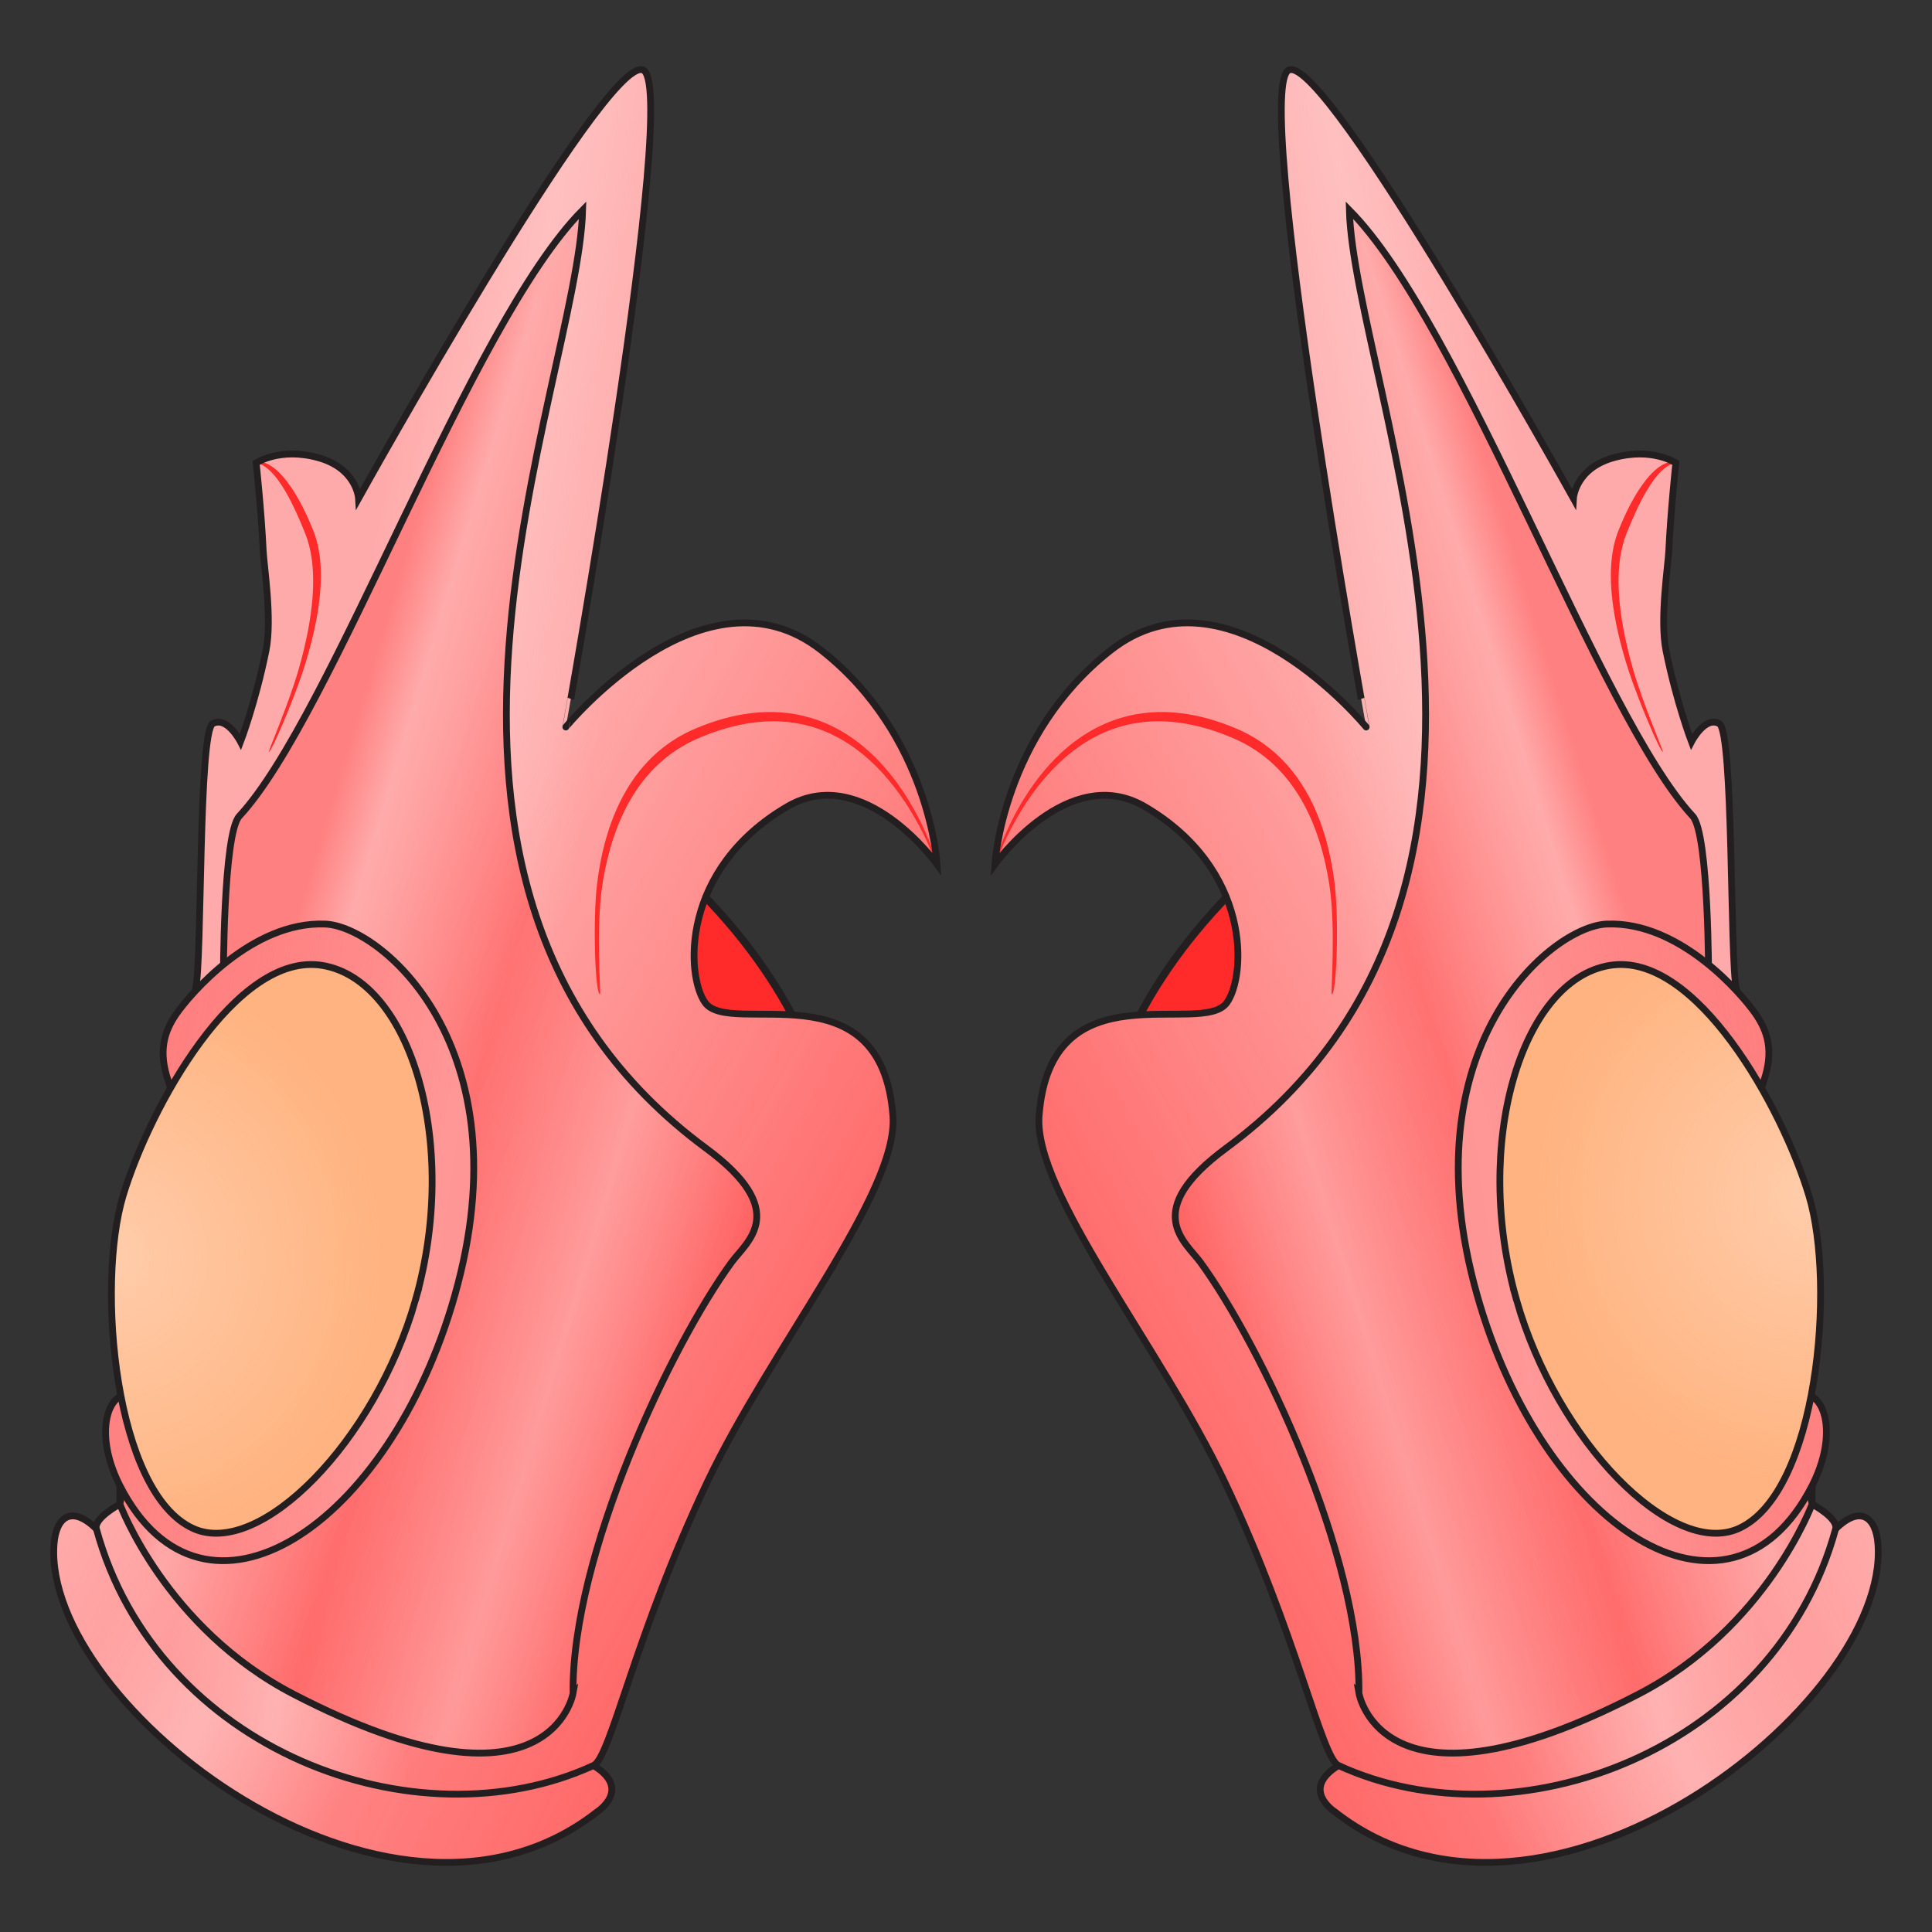 <svg xmlns="http://www.w3.org/2000/svg" xmlns:xlink="http://www.w3.org/1999/xlink" viewBox="0 0 256 256">
    <rect x="0" y="0" width="256" height="256" fill="#333333" stroke="none"/>
    <defs>
        <linearGradient id="innoGrad5">
            <stop offset="0" stop-color="#ffd5d5" stop-opacity="0"/>
            <stop offset=".327" stop-color="#ffd5d5" stop-opacity=".502"/>
            <stop offset=".608" stop-color="#ffd5d5" stop-opacity="0"/>
            <stop offset=".906" stop-color="#ffd5d5" stop-opacity=".502"/>
            <stop offset="1" stop-color="#ffd5d5" stop-opacity="0"/>
        </linearGradient>
        <linearGradient id="innoGrad6">
            <stop offset="0" stop-color="#ffd5d5" stop-opacity=".502"/>
            <stop offset="1" stop-color="#ffd5d5" stop-opacity="0"/>
        </linearGradient>
        <linearGradient id="innoGrad4">
            <stop offset="0" stop-color="#ffd5d5" stop-opacity="0"/>
            <stop offset=".226" stop-color="#ffd5d5" stop-opacity="0"/>
            <stop offset=".556" stop-color="#ffd5d5" stop-opacity=".502"/>
            <stop offset=".821" stop-color="#ffd5d5" stop-opacity="0"/>
            <stop offset="1" stop-color="#ffd5d5" stop-opacity="0"/>
        </linearGradient>
        <linearGradient id="innoGrad3">
            <stop offset="0" stop-color="#ffd5d5" stop-opacity="0"/>
            <stop offset=".389" stop-color="#ffd5d5" stop-opacity="0"/>
            <stop offset=".652" stop-color="#ffd5d5" stop-opacity=".502"/>
            <stop offset=".864" stop-color="#ffd5d5" stop-opacity="0"/>
            <stop offset="1" stop-color="#ffd5d5" stop-opacity="0"/>
        </linearGradient>
        <linearGradient id="innoGrad2">
            <stop offset="0" stop-color="#ffe6d5" stop-opacity=".502"/>
            <stop offset="1" stop-color="#ffe6d5" stop-opacity="0"/>
        </linearGradient>
        <linearGradient id="innoGrad1">
            <stop offset="0" stop-color="#ff2a2a" stop-opacity=".502"/>
            <stop offset="1" stop-color="#ff2a2a" stop-opacity="0"/>
        </linearGradient>
        <linearGradient id="linearGradient1035" x1="176.887" x2="248.946" y1="240.085" y2="204.649" gradientUnits="userSpaceOnUse" xlink:href="#innoGrad1"/>
        <linearGradient id="linearGradient1043" x1="177.358" x2="240.113" y1="233.938" y2="199.305" gradientUnits="userSpaceOnUse" xlink:href="#innoGrad1"/>
        <linearGradient id="linearGradient1051" x1="180.069" x2="240.113" y1="224.385" y2="199.305" gradientUnits="userSpaceOnUse" xlink:href="#innoGrad1"/>
        <linearGradient id="linearGradient1059" x1="195.729" x2="242.459" y1="171.612" y2="164.616" gradientUnits="userSpaceOnUse" xlink:href="#innoGrad1"/>
        <radialGradient id="radialGradient1067" cx="231.883" cy="161.472" r="21.7" fx="231.883" fy="161.472" gradientTransform="matrix(1.687 0 0 1.757 -151.207 -125.295)" gradientUnits="userSpaceOnUse" xlink:href="#innoGrad2"/>
        <linearGradient id="linearGradient1115" x1="176.887" x2="249.138" y1="240.085" y2="204.457" gradientUnits="userSpaceOnUse" xlink:href="#innoGrad1"/>
        <linearGradient id="linearGradient1125" x1="177.358" x2="240.114" y1="233.938" y2="199.306" gradientUnits="userSpaceOnUse" xlink:href="#innoGrad1"/>
        <linearGradient id="linearGradient1133" x1="180.069" x2="240.113" y1="224.385" y2="199.305" gradientUnits="userSpaceOnUse" xlink:href="#innoGrad1"/>
        <linearGradient id="linearGradient1141" x1="195.729" x2="242.459" y1="171.612" y2="164.616" gradientUnits="userSpaceOnUse" xlink:href="#innoGrad1"/>
        <radialGradient id="radialGradient1149" cx="232.781" cy="166.102" r="21.7" fx="232.781" fy="166.102" gradientTransform="matrix(1.675 0 0 1.757 -148.457 -125.295)" gradientUnits="userSpaceOnUse" xlink:href="#innoGrad2"/>
        <linearGradient id="linearGradient1035-0" x1="176.887" x2="248.946" y1="240.085" y2="204.649" gradientUnits="userSpaceOnUse" xlink:href="#innoGrad4"/>
        <linearGradient id="linearGradient1043-9" x1="169.304" x2="240.113" y1="213.995" y2="199.305" gradientUnits="userSpaceOnUse" xlink:href="#innoGrad3"/>
        <linearGradient id="linearGradient1051-9" x1="169.489" x2="240.113" y1="221.352" y2="199.305" gradientUnits="userSpaceOnUse" xlink:href="#innoGrad5"/>
        <linearGradient id="linearGradient1059-6" x1="200.953" x2="242.459" y1="172.276" y2="164.616" gradientUnits="userSpaceOnUse" xlink:href="#innoGrad6"/>
        <linearGradient id="linearGradient1115-9" x1="176.887" x2="249.138" y1="240.085" y2="204.457" gradientUnits="userSpaceOnUse" xlink:href="#innoGrad3"/>
        <linearGradient id="linearGradient1125-2" x1="169.304" x2="240.114" y1="212.461" y2="199.306" gradientUnits="userSpaceOnUse" xlink:href="#innoGrad3"/>
        <linearGradient id="linearGradient1133-7" x1="168.997" x2="240.113" y1="220.665" y2="199.305" gradientUnits="userSpaceOnUse" xlink:href="#innoGrad5"/>
        <linearGradient id="linearGradient1141-5" x1="200.953" x2="242.459" y1="172.276" y2="164.616" gradientUnits="userSpaceOnUse" xlink:href="#innoGrad6"/>
    </defs>
    <g fill="#ff2a2a">
        <path stroke="#231f20" stroke-miterlimit="10" d="M162.048 188.001l64.71-56.256.944-32.125s-27.744-13.601-59.321 13.732c-31.021 26.852-22.672 54.518-22.672 54.518z"/>
    </g>
    <g>
        <path fill="#faa" d="M177.358 233.938c-5.169 3.156-.471 6.147-.471 6.147 27.646 21.646 73.495-14.297 71.955-35.462-.261-3.589-2.312-5.269-5.617-2.029-1.507 1.477-62.261 29.125-65.867 31.344z"/>
        <path fill="url(#linearGradient1035)" d="M177.358 233.938c-5.169 3.156-.471 6.147-.471 6.147 27.646 21.646 73.495-14.297 71.955-35.462-.261-3.589-2.312-5.269-5.617-2.029-1.507 1.477-62.261 29.125-65.867 31.344z"/>
        <path fill="url(#linearGradient1035-0)" stroke="#231f20" stroke-miterlimit="10" stroke-width=".899" d="M177.358 233.938c-5.169 3.156-.471 6.147-.471 6.147 27.646 21.646 73.495-14.297 71.955-35.462-.261-3.589-2.312-5.269-5.617-2.029-1.507 1.477-62.261 29.125-65.867 31.344z"/>
        <path fill="#faa" d="M177.358 233.938c-2.293-1.063-5.491-17.402-15.071-37.554-8.447-17.794-25.357-38.377-24.603-48.517 1.485-19.946 21.573-10.357 24.888-15.012 2.522-3.516 3.343-17.649-10.897-25.983-10.122-5.907-19.852 7.658-19.852 7.658s1.012-17.088 15.318-28.339c15.547-12.231 33.884 10.145 33.884 10.145S165.707 11.008 170.83 9.257c5.104-1.753 37.659 56.791 37.659 56.791s.222-3.979 5.323-5.399c5.12-1.419 8.244.695 8.244.695s-.674 6.224-.933 11.646c-.097 2.036-1.207 9.022-.372 13.202 1.409 6.963 3.378 12.098 3.378 12.098s1.782-3.465 3.682-2.404c1.899 1.051 1.406 31.366 2.257 35.09.35 1.485 2.356 11.484 2.356 11.484l7.677 42.599.013 14.247s3.504 1.874 3.111 3.289c-8.002 29.354-42.364 42.153-65.867 31.343z"/>
        <path fill="#ff2a2a" d="M131.823 114.53c.06.018.741-1.922 1.8-4.046 1.443-2.897 3.272-5.742 5.495-8.15 3.173-3.438 6.505-5.299 9.688-6.153 4.953-1.33 9.95-.34 14.495 1.586 3.266 1.382 6.57 3.814 9.1 8.15 1.629 2.791 3 6.485 3.745 11.328.896 5.829.17 14.477.309 14.5.647.105.983-9.726.395-14.597-.596-4.934-1.882-8.798-3.498-11.767-2.535-4.658-5.994-7.343-9.531-8.84-4.738-2.008-10.046-2.99-15.314-1.412-3.366 1.009-6.785 3.093-9.921 6.73-2.183 2.531-3.958 5.511-5.275 8.478-.944 2.129-1.573 4.168-1.488 4.193zM220.339 99.62c.108-.054-2.595-6.25-3.915-10.814-1.102-3.81-1.654-6.94-1.859-9.482-.318-3.946.182-6.69.943-8.6.782-1.966 1.699-4.035 2.686-5.703.639-1.08 1.326-2.025 2.04-2.688.5-.464.94-.721 1.316-.85.277-.096.49-.09.507-.14.02-.06-.223-.162-.559-.147-.462.021-1.027.234-1.64.668-.877.62-1.707 1.584-2.443 2.66-1.161 1.696-2.152 3.755-2.96 5.78-.853 2.132-1.28 5.052-.821 9.11.294 2.597.967 5.78 2.207 9.572 1.251 3.827 4.202 10.782 4.498 10.634z"/>
        <path fill="url(#linearGradient1043)" d="M177.358 233.938c-2.293-1.063-5.491-17.402-15.071-37.554-8.447-17.794-25.357-38.377-24.603-48.517 1.485-19.946 21.573-10.357 24.888-15.012 2.522-3.516 3.343-17.649-10.897-25.983-10.122-5.907-19.852 7.658-19.852 7.658s1.012-17.088 15.318-28.339c15.547-12.231 33.884 10.145 33.884 10.145S165.707 11.008 170.83 9.257c5.104-1.753 37.659 56.791 37.659 56.791s.222-3.979 5.323-5.399c5.12-1.419 8.244.695 8.244.695s-.674 6.224-.933 11.646c-.097 2.036-1.207 9.022-.372 13.202 1.409 6.963 3.378 12.098 3.378 12.098s1.782-3.465 3.682-2.404c1.899 1.051 1.406 31.366 2.257 35.09.35 1.485 2.356 11.484 2.356 11.484l7.677 42.599.013 14.247s3.504 1.874 3.111 3.289c-8.002 29.354-42.364 42.153-65.867 31.343z"/>
        <path fill="url(#linearGradient1043-9)" stroke="#231f20" stroke-miterlimit="10" stroke-width=".899" d="M177.358 233.938c-2.293-1.063-5.491-17.402-15.071-37.554-8.447-17.794-25.357-38.377-24.603-48.517 1.485-19.946 21.573-10.357 24.888-15.012 2.522-3.516 3.343-17.649-10.897-25.983-10.122-5.907-19.852 7.658-19.852 7.658s1.012-17.088 15.318-28.339c15.547-12.231 33.884 10.145 33.884 10.145S165.707 11.008 170.83 9.257c5.104-1.753 37.659 56.791 37.659 56.791s.222-3.979 5.323-5.399c5.12-1.419 8.244.695 8.244.695s-.674 6.224-.933 11.646c-.097 2.036-1.207 9.022-.372 13.202 1.409 6.963 3.378 12.098 3.378 12.098s1.782-3.465 3.682-2.404c1.899 1.051 1.406 31.366 2.257 35.09.35 1.485 2.356 11.484 2.356 11.484l7.677 42.599.013 14.247s3.504 1.874 3.111 3.289c-8.002 29.354-42.364 42.153-65.867 31.343z"/>
        <path fill="#ff8080" d="M180.069 224.385c.198-18.278-12.918-46.023-21.007-57.123-2.024-2.753-7.894-6.775 3.378-15.104 47.211-34.866 16.984-101.263 16.357-124.319 14.984 15.103 33.127 66.987 45.49 80.299 2.159 2.32 2.112 21.798 2.112 21.798l13.714 69.369s-6.07 16.423-23.052 25.205c-33.954 17.593-36.992-.125-36.992-.125z"/>
        <path fill="url(#linearGradient1051)" d="M180.069 224.385c.198-18.278-12.918-46.023-21.007-57.123-2.024-2.753-7.894-6.775 3.378-15.104 47.211-34.866 16.984-101.263 16.357-124.319 14.984 15.103 33.127 66.987 45.49 80.299 2.159 2.32 2.112 21.798 2.112 21.798l13.714 69.369s-6.07 16.423-23.052 25.205c-33.954 17.593-36.992-.125-36.992-.125z"/>
        <path fill="url(#linearGradient1051-9)" stroke="#231f20" stroke-miterlimit="10" stroke-width=".899" d="M180.069 224.385c.198-18.278-12.918-46.023-21.007-57.123-2.024-2.753-7.894-6.775 3.378-15.104 47.211-34.866 16.984-101.263 16.357-124.319 14.984 15.103 33.127 66.987 45.49 80.299 2.159 2.32 2.112 21.798 2.112 21.798l13.714 69.369s-6.07 16.423-23.052 25.205c-33.954 17.593-36.992-.125-36.992-.125z"/>
        <path fill="#ff8080" d="M195.729 171.612c-9.313-32.906 9.813-48.885 17.18-49.169 9.789-.389 18.026 9.48 19.678 11.845 1.652 2.365 2.485 4.987 1.101 8.999-3.524 10.235-4.426 35.777 6.414 41.771 2.139 1.182 2.925 6.118-.019 11.85-11.103 21.621-35.68 5.375-44.354-25.296z"/>
        <path fill="url(#linearGradient1059)" d="M195.729 171.612c-9.313-32.906 9.813-48.885 17.18-49.169 9.789-.389 18.026 9.48 19.678 11.845 1.652 2.365 2.485 4.987 1.101 8.999-3.524 10.235-4.426 35.777 6.414 41.771 2.139 1.182 2.925 6.118-.019 11.85-11.103 21.621-35.68 5.375-44.354-25.296z"/>
        <path fill="url(#linearGradient1059-6)" stroke="#231f20" stroke-miterlimit="10" stroke-width=".899" d="M195.729 171.612c-9.313-32.906 9.813-48.885 17.18-49.169 9.789-.389 18.026 9.48 19.678 11.845 1.652 2.365 2.485 4.987 1.101 8.999-3.524 10.235-4.426 35.777 6.414 41.771 2.139 1.182 2.925 6.118-.019 11.85-11.103 21.621-35.68 5.375-44.354-25.296z"/>
        <path fill="#ffb380" d="M200.953 172.276c-5.896-20.638.597-42.414 12.332-44.351 11.418-1.889 22.871 18.768 26.417 30.544 3.54 11.797 1.165 39.372-9.334 44.078-8.801 3.946-24.073-11.526-29.415-30.271z"/>
        <path fill="url(#radialGradient1067)" stroke="#231f20" stroke-miterlimit="10" stroke-width=".899" d="M200.953 172.276c-5.896-20.638.597-42.414 12.332-44.351 11.418-1.889 22.871 18.768 26.417 30.544 3.54 11.797 1.165 39.372-9.334 44.078-8.801 3.946-24.073-11.526-29.415-30.271z"/>
    </g>
    <g fill="#ff2a2a">
        <path stroke="#231f20" stroke-miterlimit="10" d="M93.952 188.001l-64.71-56.256-.944-32.125s27.744-13.6 59.32 13.732c31.022 26.852 22.673 54.518 22.673 54.518z"/>
    </g>
    <g>
        <path fill="#faa" d="M78.642 233.938c5.169 3.156.47 6.147.47 6.147-27.645 21.646-73.494-14.297-71.954-35.462.26-3.589 2.312-5.269 5.617-2.029 1.507 1.477 62.26 29.125 65.867 31.344z"/>
        <path fill="url(#linearGradient1115)" d="M177.358 233.938c-5.169 3.156-.471 6.147-.471 6.147 27.646 21.646 73.495-14.297 71.955-35.462-.261-3.589-2.312-5.269-5.617-2.029-1.507 1.477-62.261 29.125-65.867 31.344z" transform="matrix(-1 0 0 1 256 0)"/>
        <path fill="url(#linearGradient1115-9)" stroke="#231f20" stroke-miterlimit="10" stroke-width=".899" d="M177.358 233.938c-5.169 3.156-.471 6.147-.471 6.147 27.646 21.646 73.495-14.297 71.955-35.462-.261-3.589-2.312-5.269-5.617-2.029-1.507 1.477-62.261 29.125-65.867 31.344z" transform="matrix(-1 0 0 1 256 0)"/>
        <path fill="#faa" d="M78.642 233.938c2.293-1.063 5.49-17.402 15.07-37.554 8.448-17.794 25.358-38.377 24.604-48.517-1.485-19.946-21.573-10.357-24.888-15.012-2.522-3.516-3.343-17.649 10.897-25.983 10.122-5.907 19.852 7.658 19.852 7.658s-1.012-17.088-15.318-28.339c-15.547-12.23-33.884 10.145-33.884 10.145S90.293 11.008 85.17 9.257c-5.104-1.753-37.66 56.791-37.66 56.791s-.221-3.979-5.322-5.399c-5.12-1.419-8.244.695-8.244.695s.674 6.224.933 11.646c.097 2.036 1.207 9.022.372 13.202-1.41 6.963-3.378 12.098-3.378 12.098s-1.782-3.465-3.682-2.404c-1.9 1.051-1.406 31.366-2.257 35.09-.35 1.485-2.356 11.484-2.356 11.484l-7.677 42.6-.013 14.246s-3.504 1.874-3.111 3.29c8.002 29.353 42.364 42.152 65.867 31.342z"/>
        <path fill="#ff2a2a" d="M124.141 114.53c-.059.018-.741-1.922-1.8-4.046-1.443-2.897-3.271-5.742-5.494-8.15-3.173-3.438-6.506-5.299-9.689-6.153-4.953-1.33-9.95-.34-14.495 1.586-3.266 1.382-6.57 3.814-9.1 8.15-1.628 2.791-3 6.485-3.744 11.328-.897 5.829-.17 14.478-.31 14.5-.647.105-.983-9.726-.395-14.597.596-4.934 1.882-8.798 3.498-11.767 2.536-4.658 5.995-7.343 9.532-8.84 4.737-2.008 10.045-2.99 15.313-1.412 3.367 1.009 6.785 3.093 9.921 6.73 2.183 2.531 3.959 5.511 5.275 8.478.945 2.129 1.574 4.168 1.488 4.193zM35.625 99.62c-.108-.054 2.595-6.25 3.915-10.814 1.102-3.81 1.654-6.94 1.86-9.482.317-3.946-.182-6.69-.943-8.6-.783-1.966-1.7-4.035-2.687-5.703-.639-1.08-1.326-2.025-2.04-2.688-.5-.464-.94-.721-1.315-.85-.278-.096-.49-.09-.508-.14-.02-.06.223-.162.559-.147.462.021 1.027.234 1.641.668.876.62 1.707 1.584 2.443 2.66 1.16 1.696 2.151 3.755 2.96 5.78.852 2.132 1.28 5.052.82 9.11-.294 2.597-.967 5.78-2.207 9.572-1.251 3.827-4.202 10.782-4.498 10.634z"/>
        <path fill="url(#linearGradient1125)" d="M177.358 233.938c-2.293-1.063-5.491-17.402-15.071-37.554-8.447-17.794-25.357-38.377-24.603-48.517 1.485-19.946 21.573-10.357 24.888-15.012 2.522-3.516 3.343-17.649-10.897-25.983-10.122-5.907-19.852 7.658-19.852 7.658s1.012-17.088 15.318-28.339c15.547-12.231 33.884 10.145 33.884 10.145S165.707 11.008 170.83 9.257c5.104-1.753 37.659 56.791 37.659 56.791s.222-3.979 5.323-5.399c5.12-1.419 8.244.695 8.244.695s-.674 6.224-.933 11.646c-.097 2.036-1.207 9.022-.372 13.202 1.409 6.963 3.378 12.098 3.378 12.098s1.782-3.465 3.682-2.404c1.899 1.051 1.406 31.366 2.257 35.09.35 1.485 2.356 11.484 2.356 11.484l7.677 42.599.013 14.247s3.504 1.874 3.111 3.289c-8.002 29.354-42.364 42.153-65.867 31.343z" transform="matrix(-1 0 0 1 256 0)"/>
        <path fill="url(#linearGradient1125-2)" stroke="#231f20" stroke-miterlimit="10" stroke-width=".899" d="M177.358 233.938c-2.293-1.063-5.491-17.402-15.071-37.554-8.447-17.794-25.357-38.377-24.603-48.517 1.485-19.946 21.573-10.357 24.888-15.012 2.522-3.516 3.343-17.649-10.897-25.983-10.122-5.907-19.852 7.658-19.852 7.658s1.012-17.088 15.318-28.339c15.547-12.231 33.884 10.145 33.884 10.145S165.707 11.008 170.83 9.257c5.104-1.753 37.659 56.791 37.659 56.791s.222-3.979 5.323-5.399c5.12-1.419 8.244.695 8.244.695s-.674 6.224-.933 11.646c-.097 2.036-1.207 9.022-.372 13.202 1.409 6.963 3.378 12.098 3.378 12.098s1.782-3.465 3.682-2.404c1.899 1.051 1.406 31.366 2.257 35.09.35 1.485 2.356 11.484 2.356 11.484l7.677 42.599.013 14.247s3.504 1.874 3.111 3.289c-8.002 29.354-42.364 42.153-65.867 31.343z" transform="matrix(-1 0 0 1 256 0)"/>
        <path fill="#ff8080" d="M75.93 224.385c-.197-18.278 12.919-46.023 21.008-57.123 2.024-2.753 7.894-6.775-3.378-15.104C46.349 117.292 76.576 50.895 77.203 27.84c-14.984 15.103-33.127 66.987-45.49 80.3-2.16 2.32-2.112 21.797-2.112 21.797l-13.714 69.37s6.07 16.422 23.052 25.204c33.954 17.593 36.992-.125 36.992-.125z"/>
        <path fill="url(#linearGradient1133)" d="M180.069 224.385c.198-18.278-12.918-46.023-21.007-57.123-2.024-2.753-7.894-6.775 3.378-15.104 47.211-34.866 16.984-101.263 16.357-124.319 14.984 15.103 33.127 66.987 45.49 80.299 2.159 2.32 2.112 21.798 2.112 21.798l13.714 69.369s-6.07 16.423-23.052 25.205c-33.954 17.593-36.992-.125-36.992-.125z" transform="matrix(-1 0 0 1 256 0)"/>
        <path fill="url(#linearGradient1133-7)" stroke="#231f20" stroke-miterlimit="10" stroke-width=".899" d="M180.069 224.385c.198-18.278-12.918-46.023-21.007-57.123-2.024-2.753-7.894-6.775 3.378-15.104 47.211-34.866 16.984-101.263 16.357-124.319 14.984 15.103 33.127 66.987 45.49 80.299 2.159 2.32 2.112 21.798 2.112 21.798l13.714 69.369s-6.07 16.423-23.052 25.205c-33.954 17.593-36.992-.125-36.992-.125z" transform="matrix(-1 0 0 1 256 0)"/>
        <path fill="#ff8080" d="M60.27 171.612c9.314-32.906-9.812-48.885-17.18-49.169-9.788-.389-18.025 9.48-19.677 11.845-1.652 2.365-2.485 4.987-1.101 9 3.524 10.234 4.426 35.776-6.414 41.77-2.14 1.182-2.925 6.118.019 11.85 11.103 21.621 35.68 5.375 44.354-25.296z"/>
        <path fill="url(#linearGradient1141)" d="M195.729 171.612c-9.313-32.906 9.813-48.885 17.18-49.169 9.789-.389 18.026 9.48 19.678 11.845 1.652 2.365 2.485 4.987 1.101 8.999-3.524 10.235-4.426 35.777 6.414 41.771 2.139 1.182 2.925 6.118-.019 11.85-11.103 21.621-35.68 5.375-44.354-25.296z" transform="matrix(-1 0 0 1 256 0)"/>
        <path fill="url(#linearGradient1141-5)" stroke="#231f20" stroke-miterlimit="10" stroke-width=".899" d="M195.729 171.612c-9.313-32.906 9.813-48.885 17.18-49.169 9.789-.389 18.026 9.48 19.678 11.845 1.652 2.365 2.485 4.987 1.101 8.999-3.524 10.235-4.426 35.777 6.414 41.771 2.139 1.182 2.925 6.118-.019 11.85-11.103 21.621-35.68 5.375-44.354-25.296z" transform="matrix(-1 0 0 1 256 0)"/>
        <path fill="#ffb380" d="M55.047 172.276c5.896-20.638-.597-42.414-12.332-44.35-11.418-1.89-22.871 18.767-26.417 30.543-3.54 11.797-1.165 39.372 9.334 44.078 8.8 3.946 24.073-11.526 29.415-30.27z"/>
        <path fill="url(#radialGradient1149)" stroke="#231f20" stroke-miterlimit="10" stroke-width=".899" d="M200.953 172.276c-5.896-20.638.597-42.414 12.332-44.351 11.418-1.889 22.871 18.768 26.417 30.544 3.54 11.797 1.165 39.372-9.334 44.078-8.801 3.946-24.073-11.526-29.415-30.271z" transform="matrix(-1 0 0 1 256 0)"/>
    </g>
</svg>
